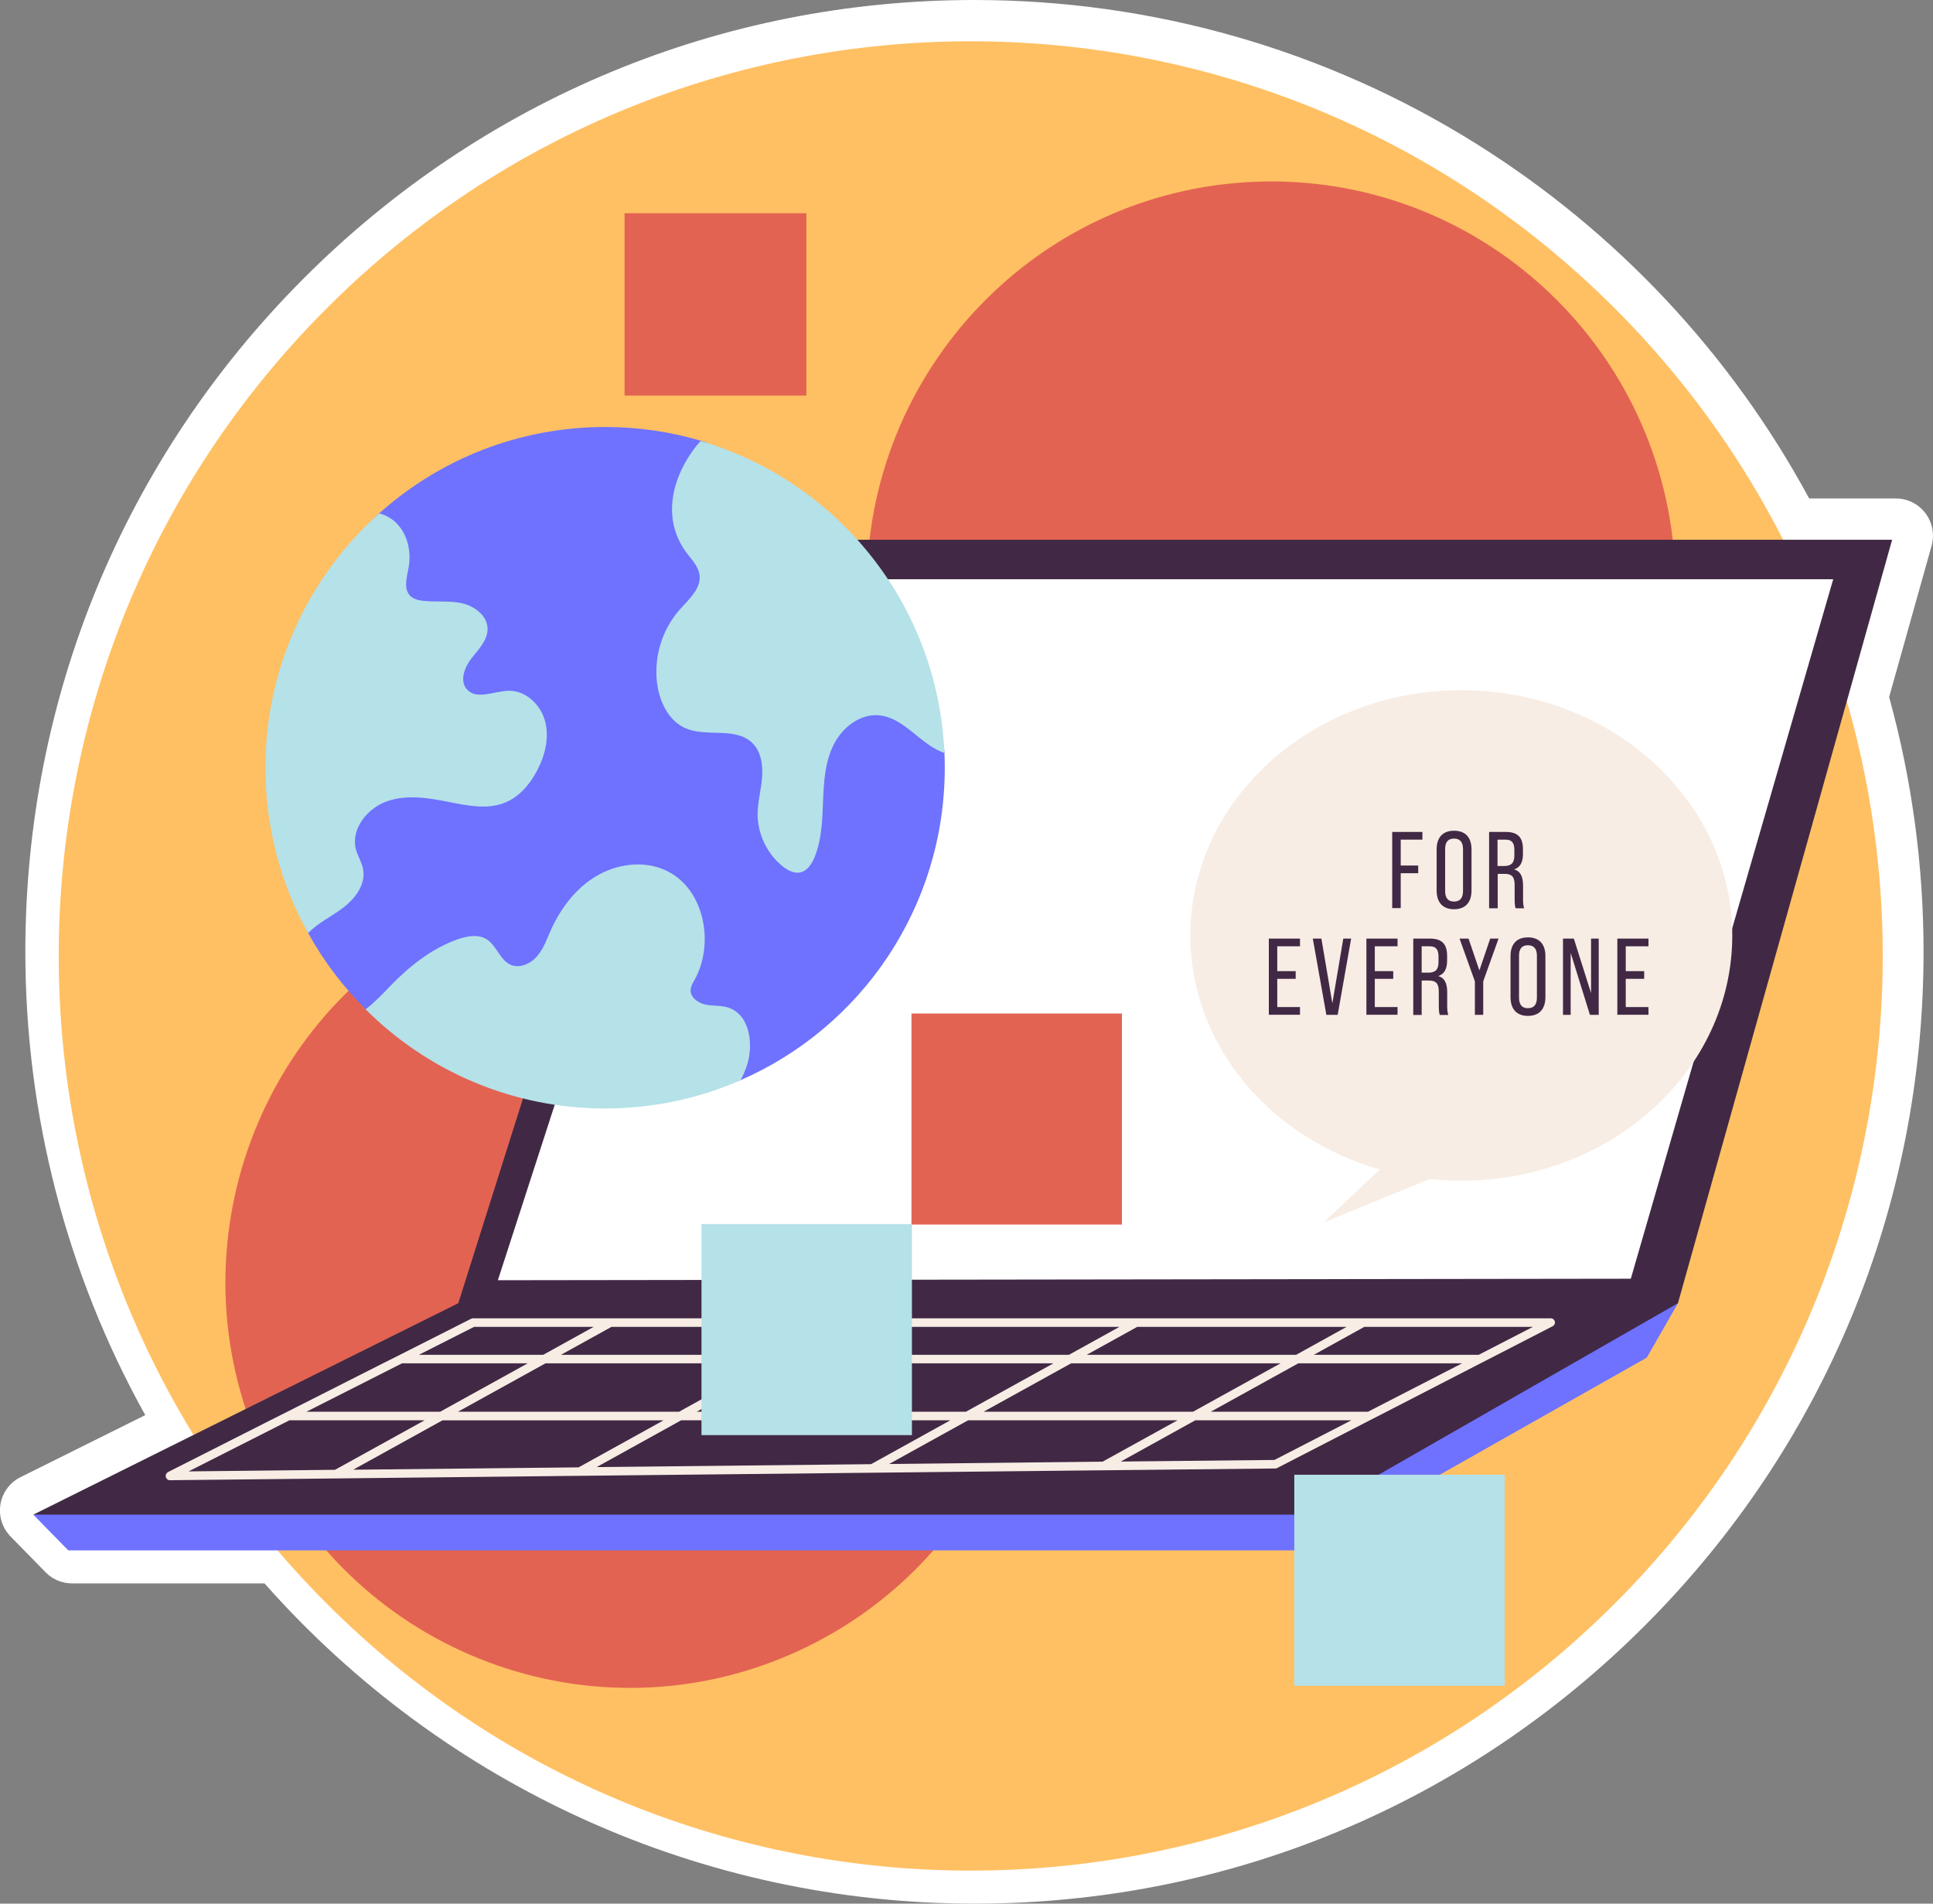 <svg width="260" height="256" viewBox="0 0 260 256" fill="none" xmlns="http://www.w3.org/2000/svg">
<rect x="0" y="0" width="260" height="256" fill="#808080" stroke="none"/>
<g clip-path="url(#clip0_2176_4565)">
<path d="M131.076 256C94.504 256 59.833 240.333 35.578 212.934H9.687C8.341 212.934 7.058 212.391 6.127 211.433L1.422 206.627C0.302 205.479 -0.201 203.877 0.063 202.287C0.327 200.71 1.334 199.348 2.768 198.642L19.537 190.303C8.97 171.318 3.409 149.899 3.409 128C3.409 93.814 16.682 61.66 40.798 37.49C64.915 13.321 96.97 0 131.076 0C155.029 0 178.378 6.686 198.595 19.351C217.39 31.12 232.814 47.557 243.343 67.034H255.006C256.566 67.034 258.037 67.765 258.981 69.014C259.925 70.263 260.226 71.878 259.811 73.391L254.1 93.739C257.169 104.865 258.729 116.382 258.729 128C258.729 162.185 245.457 194.34 221.34 218.51C197.224 242.692 165.169 256 131.076 256Z" fill="white"/>
<path d="M217.31 215.531C265.216 167.495 265.216 89.614 217.31 41.578C169.404 -6.458 91.733 -6.458 43.827 41.578C-4.079 89.614 -4.079 167.495 43.827 215.531C91.733 263.567 169.404 263.567 217.31 215.531Z" fill="#FFC063"/>
<path d="M108.429 221.519C135.461 208.388 146.759 175.77 133.663 148.664C120.568 121.558 88.037 110.229 61.005 123.36C33.972 136.492 22.674 169.11 35.77 196.216C48.866 223.322 81.396 234.651 108.429 221.519Z" fill="#E36352"/>
<path d="M173.148 133.425C203.16 132.223 226.518 106.853 225.32 76.76C224.121 46.666 198.82 23.245 168.808 24.446C138.796 25.648 115.438 51.018 116.636 81.111C117.835 111.205 143.136 134.626 173.148 133.425Z" fill="#E36352"/>
<path d="M4.479 203.687L9.184 208.494H175.673L221.504 182.571L225.693 175.254L163.722 162.93L4.479 203.687Z" fill="#6E72FF"/>
<path d="M94.089 72.584L61.644 175.254L4.479 203.687H176.063L225.693 175.254L254.502 72.584H94.089Z" fill="#412945"/>
<path d="M66.966 172.164L97.524 77.895H246.577L219.353 171.962L66.966 172.164Z" fill="white"/>
<path d="M209.137 177.727C209.074 177.462 208.848 177.285 208.571 177.285H185.587H183.209H155.029H152.651H116.457H114.079H84.327H81.949H63.632C63.544 177.285 63.456 177.31 63.368 177.348L53.794 182.192L51.504 183.34L38.647 189.849L36.358 190.997L22.607 197.96C22.368 198.087 22.242 198.351 22.305 198.616C22.368 198.881 22.595 199.058 22.859 199.058L42.912 198.843L45.34 198.818L75.659 198.49L78.087 198.465L114.998 198.074L117.426 198.049L146.147 197.746L148.575 197.721L171.522 197.481C171.61 197.481 171.698 197.456 171.786 197.418L184.253 190.997L186.493 189.849L199.136 183.34L201.375 182.192L208.798 178.37C209.074 178.244 209.188 177.979 209.137 177.727ZM181.133 178.433L174.34 182.192H146.172L152.966 178.433H181.133ZM91.334 189.849H61.594L73.369 183.34H103.109L91.334 189.849ZM105.487 183.34H141.694L129.918 189.849H93.712L105.487 183.34ZM144.071 183.34H172.239L160.464 189.849H132.296L144.071 183.34ZM150.575 178.433L143.782 182.192H107.575L114.369 178.433H150.575ZM111.991 178.433L105.198 182.192H75.457L82.251 178.433H111.991ZM63.77 178.433H79.861L73.067 182.192H56.348L63.77 178.433ZM54.071 183.34H70.979L59.204 189.849H41.214L54.071 183.34ZM25.362 197.872L38.937 190.997H57.115L45.063 197.658L25.362 197.872ZM47.504 197.645L59.505 191.01H89.246L77.823 197.33L47.504 197.645ZM80.251 197.292L91.623 190.997H127.83L117.162 196.901L80.251 197.292ZM119.59 196.876L130.22 190.997H158.388L148.311 196.56L119.59 196.876ZM171.421 196.333L150.751 196.548L160.778 190.997H181.775L171.421 196.333ZM184.002 189.849H162.854L174.629 183.34H196.658L184.002 189.849ZM198.897 182.192H176.717L183.511 178.433H206.193L198.897 182.192Z" fill="#F7EDE5"/>
<path d="M127.075 103.25C127.075 122.059 115.778 138.218 99.612 145.257C94.026 147.704 85.824 134.888 79.345 134.888C66.777 134.888 57.43 143.957 49.177 135.72C46.145 132.693 43.528 129.249 41.44 125.464C37.779 118.88 49.58 107.451 49.58 99.377C49.58 85.779 41.616 77.416 51.014 69.027C59.078 61.811 69.733 57.422 81.395 57.422C85.862 57.422 90.177 58.065 94.253 59.263C103.361 61.938 98.719 75.612 104.506 82.853C110.393 90.207 126.61 91.178 127.037 101.232C127.062 101.913 127.075 102.582 127.075 103.25Z" fill="#6E72FF"/>
<path d="M127.025 101.257C123.829 100.185 121.653 96.514 118.256 96.199C115.69 95.946 113.3 97.826 112.142 100.122C110.985 102.43 110.809 105.079 110.708 107.665C110.607 110.239 110.544 112.888 109.563 115.272C109.198 116.18 108.582 117.126 107.626 117.328C106.808 117.492 105.978 117.051 105.311 116.533C103.197 114.868 101.902 112.181 101.902 109.482C101.914 107.817 102.38 106.177 102.506 104.524C102.631 102.859 102.367 101.03 101.159 99.882C98.882 97.712 94.995 99.188 92.139 97.902C90.064 96.968 88.868 94.685 88.466 92.44C87.812 88.756 88.931 84.795 91.41 81.995C92.655 80.594 94.341 79.144 94.089 77.29C93.926 76.154 93.045 75.271 92.366 74.363C88.755 69.569 90.529 63.514 94.228 59.301C112.608 64.675 126.182 81.314 127.025 101.257Z" fill="#B5E1E8"/>
<path d="M48.85 116.924C49.202 118.93 47.781 120.835 46.158 122.071C44.61 123.244 42.799 124.09 41.44 125.477C37.779 118.892 35.703 111.311 35.703 103.25C35.703 89.652 41.616 77.428 51.001 69.04C51.882 69.267 52.7 69.721 53.341 70.364C54.838 71.878 55.341 74.212 54.964 76.305C54.725 77.63 54.234 79.219 55.203 80.153C55.643 80.582 56.285 80.721 56.901 80.796C58.638 80.998 60.424 80.746 62.135 81.124C63.846 81.503 65.569 82.815 65.582 84.568C65.594 86.107 64.362 87.318 63.418 88.529C62.475 89.74 61.783 91.582 62.814 92.717C64.123 94.168 66.463 92.931 68.412 92.894C70.715 92.843 72.728 94.761 73.319 96.993C73.91 99.214 73.306 101.61 72.237 103.641C71.268 105.483 69.834 107.173 67.909 107.943C65.569 108.889 62.953 108.359 60.474 107.867C57.707 107.312 54.775 106.82 52.096 107.741C49.416 108.662 47.177 111.462 47.869 114.212C48.133 115.146 48.674 115.978 48.85 116.924Z" fill="#B5E1E8"/>
<path d="M100.354 143.617C100.14 144.185 99.901 144.727 99.612 145.269C94.026 147.717 87.862 149.066 81.383 149.066C68.815 149.066 57.43 143.97 49.177 135.733C50.36 134.824 51.454 133.677 52.461 132.63C55.052 129.943 58.059 127.546 61.581 126.31C62.852 125.868 64.324 125.603 65.456 126.31C66.79 127.142 67.217 129.072 68.651 129.728C69.859 130.271 71.319 129.64 72.199 128.643C73.08 127.647 73.52 126.36 74.061 125.149C75.382 122.197 77.407 119.485 80.175 117.833C82.943 116.18 86.491 115.688 89.447 117C94.668 119.321 96.203 126.739 93.435 131.747C93.183 132.188 92.919 132.642 92.894 133.134C92.856 134.143 93.888 134.875 94.869 135.089C95.85 135.304 96.882 135.178 97.851 135.468C100.908 136.363 101.474 140.615 100.354 143.617Z" fill="#B5E1E8"/>
<path d="M196.557 92.818C176.428 92.818 160.111 107.59 160.111 125.805C160.111 140.564 170.817 153.053 185.587 157.266L178.026 164.406L192.305 158.552C193.701 158.704 195.11 158.78 196.557 158.78C216.686 158.78 233.002 144.008 233.002 125.792C233.002 107.577 216.686 92.818 196.557 92.818Z" fill="#F7EDE5"/>
<path d="M187.26 122.134V111.879H191.323V112.913H188.405V116.395H190.757V117.429H188.405V122.122H187.26V122.134Z" fill="#412945"/>
<path d="M193.236 119.737V114.238C193.236 112.61 194.066 111.715 195.576 111.715C197.098 111.715 197.928 112.61 197.928 114.238V119.737C197.928 121.365 197.098 122.273 195.576 122.273C194.066 122.273 193.236 121.365 193.236 119.737ZM196.783 119.813V114.174C196.783 113.241 196.368 112.774 195.576 112.774C194.77 112.774 194.38 113.241 194.38 114.174V119.813C194.38 120.759 194.77 121.239 195.576 121.239C196.381 121.239 196.783 120.772 196.783 119.813Z" fill="#412945"/>
<path d="M200.293 122.134V111.879H202.533C204.155 111.879 204.847 112.61 204.847 114.212V114.843C204.847 115.966 204.457 116.66 203.665 116.912V116.924C204.47 117.126 204.86 117.845 204.86 119.069V120.898C204.86 121.453 204.898 121.869 205.011 122.147H203.853C203.765 121.857 203.728 121.44 203.728 120.898V119.006C203.728 117.908 203.35 117.517 202.369 117.517H201.451V122.147H200.293V122.134ZM201.425 116.458H202.344C203.262 116.458 203.69 116.041 203.69 115.057V114.326C203.69 113.329 203.35 112.913 202.495 112.913H201.425V116.458Z" fill="#412945"/>
<path d="M170.666 136.477V126.221H174.856V127.256H171.799V130.599H174.277V131.633H171.799V135.43H174.856V136.464H170.666V136.477Z" fill="#412945"/>
<path d="M178.403 136.477L176.579 126.221H177.737L179.209 134.925L180.68 126.221H181.737L179.926 136.477H178.403Z" fill="#412945"/>
<path d="M183.788 136.477V126.221H187.977V127.256H184.92V130.599H187.398V131.633H184.92V135.43H187.977V136.464H183.788V136.477Z" fill="#412945"/>
<path d="M190.091 136.477V126.221H192.33C193.953 126.221 194.645 126.953 194.645 128.555V129.186C194.645 130.309 194.255 131.002 193.462 131.255V131.267C194.267 131.469 194.657 132.188 194.657 133.412V135.241C194.657 135.796 194.695 136.212 194.808 136.49H193.651C193.563 136.199 193.525 135.783 193.525 135.241V133.349C193.525 132.251 193.148 131.86 192.166 131.86H191.223V136.49H190.091V136.477ZM191.223 130.8H192.141C193.06 130.8 193.487 130.384 193.487 129.4V128.669C193.487 127.672 193.148 127.256 192.292 127.256H191.223V130.8Z" fill="#412945"/>
<path d="M198.381 136.477V131.974L196.318 126.221H197.526L198.985 130.498L200.444 126.221H201.564L199.501 131.974V136.477H198.381Z" fill="#412945"/>
<path d="M203.174 134.08V128.58C203.174 126.953 204.005 126.057 205.514 126.057C207.037 126.057 207.867 126.953 207.867 128.58V134.08C207.867 135.708 207.037 136.616 205.514 136.616C204.005 136.616 203.174 135.708 203.174 134.08ZM206.722 134.156V128.517C206.722 127.584 206.307 127.117 205.514 127.117C204.709 127.117 204.319 127.584 204.319 128.517V134.156C204.319 135.102 204.709 135.581 205.514 135.581C206.319 135.581 206.722 135.102 206.722 134.156Z" fill="#412945"/>
<path d="M210.232 136.477V126.221H211.691L214.006 133.55V126.221H215.038V136.477H213.855L211.264 128.139V136.477H210.232Z" fill="#412945"/>
<path d="M217.541 136.477V126.221H221.73V127.256H218.673V130.599H221.152V131.633H218.673V135.43H221.73V136.464H217.541V136.477Z" fill="#412945"/>
<path d="M150.903 164.68V136.297H122.597V164.68H150.903Z" fill="#E36352"/>
<path d="M122.66 192.993V164.61H94.354V192.993H122.66Z" fill="#B5E1E8"/>
<path d="M202.397 226.705V198.322H174.091V226.705H202.397Z" fill="#B5E1E8"/>
<path d="M108.463 53.198V28.675L84.007 28.675V53.198H108.463Z" fill="#E36352"/>
</g>
<defs>
<clipPath id="clip0_2176_4565">
<rect width="260" height="256" fill="white"/>
</clipPath>
</defs>
</svg>
